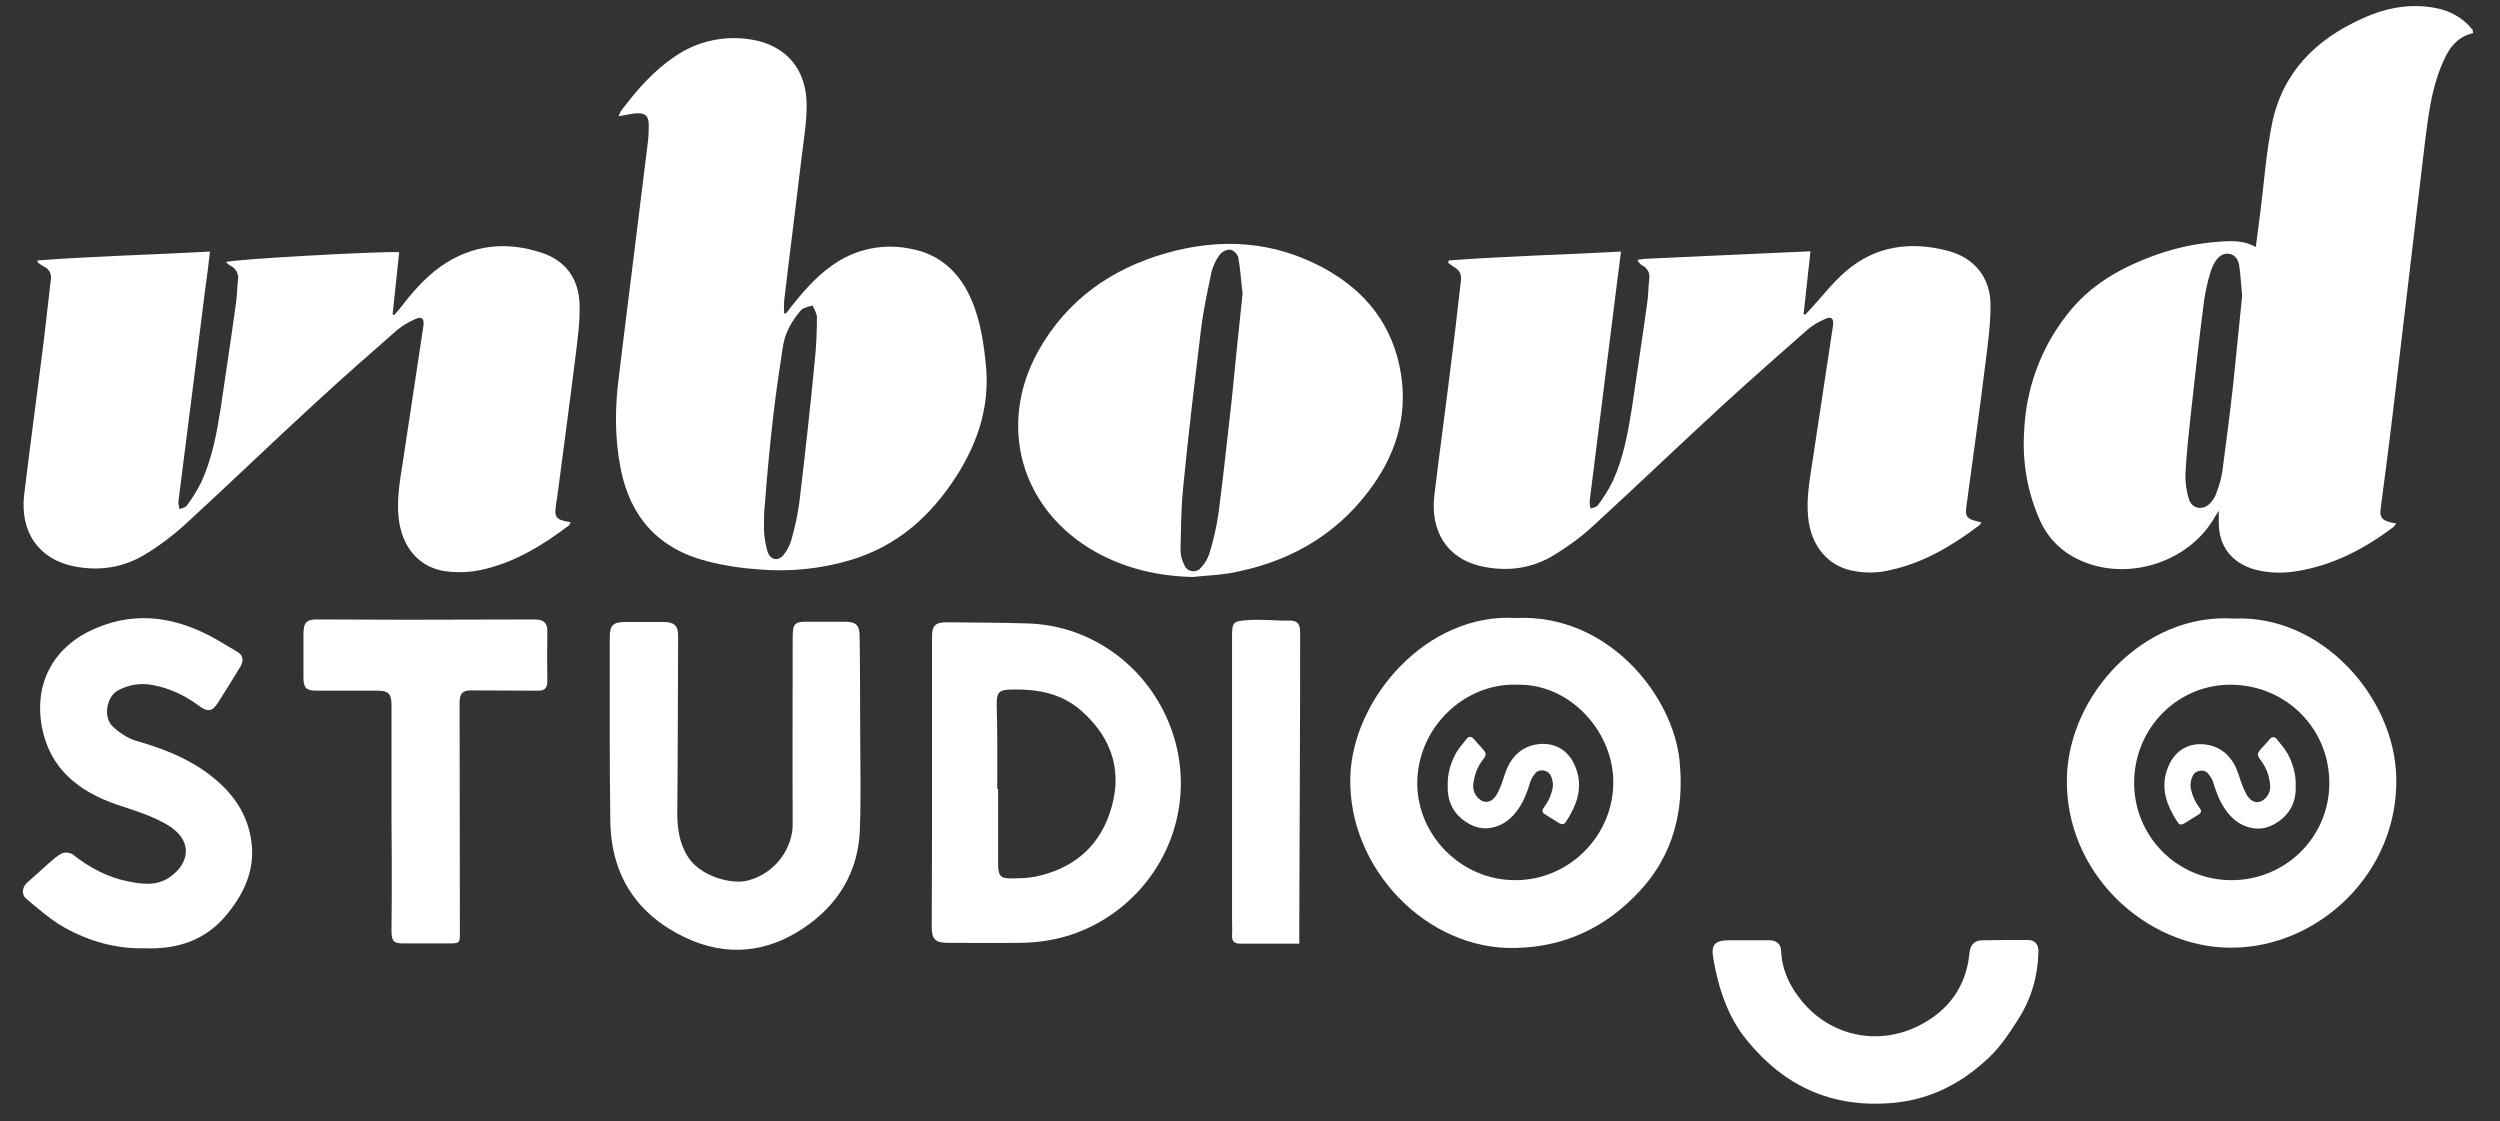 <?xml version="1.0" encoding="utf-8"?>
<!-- Generator: Adobe Illustrator 26.3.1, SVG Export Plug-In . SVG Version: 6.00 Build 0)  -->
<svg version="1.1" id="Layer_1" xmlns="http://www.w3.org/2000/svg" xmlns:xlink="http://www.w3.org/1999/xlink" x="0px" y="0px"
	 viewBox="0 0 877.4 393.6" style="enable-background:new 0 0 877.4 393.6;" xml:space="preserve">
<rect x="0" y="0" width="877.4" height="393.6" fill="#333333" stroke="none"/>
<style type="text/css">
	.st0{fill:#FFFFFF;}
</style>
<g>
	<path class="st0" d="M868,11.6c-6.4,1.5-9.1,6.3-11.2,11.6c-3.6,8.7-4.6,17.9-5.8,27.2c-3.7,31.8-7.6,63.6-11.3,95.3
		c-1.3,11-2.8,22.1-4.2,33c-0.4,2.6,0.5,3.8,3,4.5c0.7,0.2,1.5,0.4,2.5,0.5c-0.2,0.4-0.6,0.8-0.9,1.2c-10.2,7.7-21.4,13.6-34.3,15.6
		c-4.8,0.8-9.7,0.6-14.4-0.6c-8.4-2.4-12.9-8.4-12.7-17.2v-3.4c-0.6,1-1,1.4-1.3,2c-9.2,16.4-31.5,23.2-48.3,14.9
		c-6-2.9-10.7-7.8-13.3-13.9c-4.3-9.7-6.1-20.3-5.4-30.9c0.6-14.9,5.8-29.2,15-40.9c8.2-10.7,19.3-16.8,31.7-21.2
		c7.1-2.5,14.6-4,22.1-4.5c4.2-0.3,8.5-0.4,12.5,1.9c0.5-4.2,1.1-8.2,1.6-12.3c1.3-10.3,2-20.7,4.1-31c3.7-18.1,15.5-29.7,31.9-37
		c8.4-3.8,17.2-5.4,26.4-3.4c4.2,0.9,8.1,3.1,11,6.2c0.3,0.4,0.7,0.9,1.1,1.3C867.8,10.9,867.9,11.3,868,11.6z M786.9,103.8
		c-0.3-3.1-0.5-6.8-1-10.4c-0.3-2-1.2-3.9-3.5-4.3s-4,1.1-5.1,3c-0.7,1.1-1.2,2.4-1.6,3.7c-0.9,3-1.6,6.1-2.1,9.3
		c-1.7,13.1-3.2,26.1-4.6,39.2c-0.8,7.3-1.6,14.6-2,21.9c-0.1,3,0.3,6,1.2,8.9c1.1,3.6,5,4.2,7.6,1.4c1-1.1,1.7-2.3,2.1-3.6
		c1-2.5,1.7-5.1,2.1-7.8c1.3-9.9,2.6-19.9,3.7-29.7C784.8,125,785.8,114.7,786.9,103.8z"/>
	<path class="st0" d="M275.8,110c0.5-0.6,1.1-1.2,1.5-1.9c4.3-5.4,8.8-10.7,14.4-14.7c8.1-6,18.4-8.2,28.3-6c8.9,1.7,15.4,7,19.6,15
		c4,7.7,5.4,16.1,6.3,24.6c1.7,14.6-2.3,27.6-10.1,39.9c-9.1,14.2-20.8,24.7-37.1,29.6c-10.6,3.2-21.8,4.3-32.9,3.3
		c-5.9-0.4-11.7-1.3-17.5-2.8c-17.1-4.3-27.2-15.5-30.5-32.7c-2.1-10.7-2-21.5-0.6-32.1c3.3-27.3,6.8-54.5,10.1-81.7
		c0.3-2.2,0.4-4.3,0.4-6.5c0-3.4-1.3-4.5-4.7-4.2c-1.8,0.2-3.6,0.6-5.9,1c0.3-0.8,0.6-1.5,1.1-2.2c5.4-7.1,11.2-13.8,18.7-18.8
		c7.8-5.4,17.5-7.5,26.9-5.9c12.1,2,19.4,10.5,19.3,23.2c0,5.9-1,11.8-1.7,17.6c-2,17-4.2,33.9-6.2,50.9c-0.1,1.5-0.1,3,0,4.4
		L275.8,110z M268.2,179.7c0,2.5-0.2,5.1,0,7.6c0.2,2.2,0.6,4.3,1.2,6.4c1.1,3,3.9,3.4,5.8,0.8c1.1-1.5,2-3.1,2.5-4.9
		c1.3-4.5,2.3-9.1,2.9-13.8c2-16.6,3.8-33.1,5.4-49.7c0.5-4.9,0.7-9.8,0.7-14.8c0-1.3-1-2.8-1.5-4.1c-1.4,0.5-3.3,0.7-4.2,1.8
		c-2,2.3-3.7,4.9-4.9,7.8c-1.2,2.8-1.5,6.1-2,9.3C271.3,143.8,269.6,161.7,268.2,179.7L268.2,179.7z"/>
	<path class="st0" d="M13.2,91.4c20-1.5,40.1-2,60.5-3.1c-0.6,5.2-1.2,10-1.9,14.9c-3,24.3-6.1,48.6-9.2,72.9c0,0.9,0.2,1.7,0.4,2.6
		c0.9-0.4,2-0.5,2.5-1.2c2-2.6,3.7-5.4,5.2-8.4c3.7-8.1,5.3-16.7,6.7-25.5c1.8-12.3,3.7-24.7,5.4-37c0.4-2.7,0.4-5.4,0.7-8.2
		c0.4-2.1-0.6-4.1-2.5-5.1c-0.6-0.3-1.2-0.8-1.7-1.3c1.5-1,54.9-3.9,60.8-3.5c-0.8,7.2-1.5,14.5-2.3,21.8l0.5,0.3
		c0.5-0.6,1.1-1.2,1.6-1.8c4.4-5.7,8.9-11.1,14.8-15.3c11-7.7,23-8.9,35.4-4.8c8.5,2.8,13,9.2,13.3,18c0.2,5.8-0.6,11.7-1.3,17.4
		c-2.1,17-4.4,33.9-6.6,50.8c-0.2,1.1-0.4,2.2-0.5,3.4c-0.4,2.9,0.4,4,3.3,4.6l2,0.4c-0.2,0.4-0.4,0.6-0.5,1
		c-9.5,7.2-19.6,13.4-31.4,15.8c-3.9,0.8-8,0.9-11.9,0.4c-9.5-1.3-15.5-8.5-16.6-18.8c-0.7-6.7,0.5-13.2,1.5-19.7
		c2.4-15.8,4.8-31.7,7.2-47.6c0.4-2.6-0.6-3.5-2.9-2.4c-2.3,1-4.4,2.3-6.3,3.8c-9.6,8.4-19.3,16.9-28.6,25.5
		c-15.5,14.2-30.7,28.9-46.2,43.1c-4.1,3.7-8.6,7.1-13.4,10c-7.7,4.8-16.2,6.1-25,4.4c-12.5-2.4-19.3-12-17.7-25.3
		c2-16.5,4.2-32.9,6.3-49.4c1.1-8.6,2-17.1,3-25.6c0.5-2.1-0.5-4.2-2.5-5c-0.7-0.4-1.4-0.9-2.1-1.4L13.2,91.4z"/>
	<path class="st0" d="M508.5,91.4c20-1.5,40.1-2,60.4-3.1c-0.5,4.2-1,8-1.5,11.8c-3.2,25.3-6.3,50.6-9.5,75.8c0,0.9,0.1,1.8,0.4,2.6
		c0.9-0.4,2-0.5,2.5-1.2c2-2.6,3.7-5.4,5.2-8.4c3.7-8,5.3-16.7,6.7-25.5c1.8-12.4,3.7-24.7,5.4-37c0.4-2.8,0.4-5.6,0.7-8.4
		c0.4-2-0.6-4-2.5-4.9c-0.7-0.4-1.3-1.1-1.6-1.9c1.1-0.2,2.2-0.3,3.3-0.4c16-0.7,32-1.5,48.2-2.2l9.2-0.4c-0.8,7.5-1.6,14.8-2.4,22
		l0.5,0.3l1.6-1.7c4.2-4.5,7.9-9.4,12.5-13.4c10.6-9.3,23.2-10.8,36.3-7.3c9.2,2.5,14.7,9.5,14.7,19c0,7-1,14.2-1.9,21.2
		c-2,16.6-4.4,33-6.6,49.6c-0.5,3.2,0.3,4.3,3.6,5c0.6,0.1,1.1,0.3,1.7,0.5c-0.2,0.4-0.5,0.7-0.8,1c-9.3,7-19.2,13-30.9,15.6
		c-4.6,1.2-9.4,1.2-14.1,0.2c-8.5-2-14-8.9-15-18.5c-0.7-6.7,0.5-13.2,1.5-19.7c2.4-15.8,4.8-31.7,7.2-47.6c0.4-2.7-0.6-3.6-3.1-2.3
		c-2.3,1-4.4,2.3-6.2,3.9c-9.5,8.4-19,16.7-28.4,25.3c-15.6,14.3-30.8,28.9-46.4,43.2c-4.1,3.8-8.6,7.1-13.3,10
		c-8.2,5.2-17.3,6.3-26.6,4.1c-11.4-2.8-17.4-12.1-15.9-24.8c2-16.6,4.3-33.1,6.3-49.7c1.1-8.5,2-16.9,3-25.4c0.3-2.4-0.4-3.9-2.4-5
		c-0.7-0.4-1.4-1-2.1-1.5L508.5,91.4z"/>
	<path class="st0" d="M418.6,202.5c-12.1-0.3-23.5-2.9-34.1-8.8c-26.2-14.7-34.7-44.5-20-70.7c10-17.7,25.4-28.6,44.6-34.1
		s37.8-4.4,55.5,5.2c14.9,8.1,24.4,20.3,27.1,37.2c2.4,15.2-2.1,28.9-11.3,41c-12.3,16.3-29.1,25.4-49,28.9
		C427.1,201.9,422.9,202,418.6,202.5z M436.1,103c-0.5-3.7-0.7-8.2-1.5-12.6c-0.4-1.3-1.4-2.4-2.8-2.8c-1.5,0-2.9,0.7-3.8,1.9
		c-1.3,1.8-2.2,3.7-2.8,5.9c-1.4,6.8-2.9,13.5-3.7,20.3c-2.2,18.2-4.4,36.4-6.2,54.8c-0.8,7.5-0.8,15-1,22.5c0,1.8,0.5,3.6,1.3,5.2
		c0.6,1.8,2.6,2.7,4.4,2.1c0.6-0.2,1.1-0.6,1.5-1.1c1.3-1.4,2.3-3,2.9-4.8c1.5-4.8,2.6-9.7,3.3-14.6c1.7-13.2,3.1-26.4,4.6-39.6
		C433.5,128.2,434.7,116,436.1,103z"/>
</g>
<g>
	<path class="st0" d="M532.1,216.9c32.5-1.5,55.3,27.5,57.4,50.5c1.6,16.8-2.1,32.6-14.1,45.4c-11.7,12.6-26,19.5-43.5,19.9
		c-31.4,0.8-58.7-28.1-58-59.6C474.4,245.4,500.7,214.9,532.1,216.9z M532.3,240.3c-18.2-0.6-34.9,14.9-34.9,34.7
		c0.1,18.3,15.5,33.9,34.3,33.9c18.7,0.1,34.2-15.2,34.5-33.8C566.6,257.4,551.4,239.8,532.3,240.3z"/>
	<path class="st0" d="M784.1,217.1c30.3-1.4,56.2,27.1,56.9,55.7c0.8,33.6-27.4,59.9-58.1,59.8c-29.7,0-58.3-26.1-57.5-59.7
		C726.1,243.7,752.6,215,784.1,217.1z M817.5,275.2c0.2-19.3-14.9-34.6-34.3-34.9c-18.7-0.2-33.9,14.9-34.2,33.9
		s14.8,34.5,33.8,34.7C801.8,309.1,817.3,294.1,817.5,275.2z"/>
	<path class="st0" d="M327.1,274.3c0-16.9,0-33.8,0-50.7c0-4,1.1-5.2,5.1-5.2c9.4,0.1,18.8,0.1,28.3,0.4
		c23.7,0.6,44.1,16.6,51.3,39.2c7.7,24.2-1.9,50.3-23.4,64.1c-9.2,5.9-19.4,8.7-30.4,8.8c-8.5,0.1-16.9,0-25.4,0
		c-4.3,0-5.6-1.3-5.6-5.5C327.1,308.3,327.1,291.3,327.1,274.3L327.1,274.3z M350,276.9c0.1,0,0.2,0,0.3,0c0,8.8,0,17.5,0,26.3
		c0,4.3,0.9,5.2,5,5.1c2.7-0.1,5.4-0.1,7.9-0.6c12.7-2.6,21.9-9.7,26.2-22.1c4.8-13.9,1.4-26-9.6-35.9c-7.1-6.4-15.6-7.9-24.8-7.7
		c-4.4,0.1-5.2,0.9-5.2,5.2C350.1,257,350,266.9,350,276.9z"/>
	<path class="st0" d="M301.9,257.7c0,11,0.3,22-0.1,33c-0.4,15.1-7.6,26.9-19.9,35.1c-13,8.7-27.2,10-41.5,3.2
		c-16.9-8.1-25.9-21.8-26.2-40.7c-0.3-21.5-0.2-43-0.2-64.5c0-4.3,1.1-5.5,5.5-5.5c4.5,0,9,0,13.5,0c3.6,0,5,1.3,5,4.8
		c-0.1,20.6-0.1,41.3-0.3,61.9c0,5.8,0.7,11.2,4,16.1c4.3,6.4,15,9.5,20.9,7.9c10-2.7,15.6-11.8,15.6-19.6c-0.1-21.8,0-43.6,0-65.5
		c0-5.1,0.6-5.8,5.7-5.7c4.2,0,8.4,0,12.5,0s5.3,1.2,5.3,5.4C301.9,235,301.8,246.3,301.9,257.7
		C301.8,257.7,301.9,257.7,301.9,257.7z"/>
	<path class="st0" d="M50.3,332.8c-9.4,0.2-19.1-2.4-27.9-7.4c-4.7-2.7-8.9-6.4-13.1-9.9c-1.9-1.5-1.5-4.1,0.1-5.6
		c2.6-2.3,5.2-4.7,7.8-7c1.5-1.3,3-2.7,4.8-3.5c1-0.4,2.8-0.1,3.7,0.6c5.7,4.5,12.1,7.9,19.1,9.3c4.6,0.9,9.8,1.8,14.4-1.2
		c7.2-4.7,9.3-13.3-1.3-19.1c-5.2-2.9-11.1-4.7-16.8-6.6c-13.6-4.6-23.7-12.8-26.4-27.3c-2.9-15.8,4.5-28.6,19.1-34.7
		c14.7-6.2,28.8-3.6,42.3,4.1c2.4,1.4,4.7,2.8,7.1,4.2c2.3,1.3,2.3,3.2,1.2,5.2c-2.6,4.3-5.2,8.5-7.9,12.7c-2,3.2-3.6,3.4-6.8,1
		c-4.9-3.6-10.2-6.1-16.2-7.2c-4.3-0.8-8.3-0.1-12.1,1.9c-4,2.2-5.3,9.3-1.9,12.6c2.2,2.1,5.1,4.1,8,5c8.6,2.5,16.9,5.5,24.3,10.7
		c8.2,5.8,14.4,13.1,16.2,23.3c1.9,10.3-1.8,18.9-8.1,26.7C72.4,329.9,62.6,333.3,50.3,332.8z"/>
	<path class="st0" d="M137.4,286.8c0-13.2,0-26.3,0-39.5c0-3.7-1.1-4.9-4.7-4.9c-7.2,0-14.4,0-21.5,0c-3.7,0-4.7-0.9-4.7-4.7
		c0-5,0-10.1,0-15.1c0-4.2,1.1-5.3,5.2-5.2c10.3,0,20.6,0.1,30.8,0.1c15.1,0,30.2-0.1,45.3-0.1c2.6,0,4.4,1,4.3,4.1
		c-0.1,5.9-0.1,11.8,0,17.6c0,2.4-1,3.4-3.5,3.3c-7.7-0.1-15.4,0-23.1-0.1c-3-0.1-4.2,1.1-4.2,4.1c0.1,26.8,0,53.6,0.1,80.5
		c0,4.1,0.1,4.2-4,4.2c-5.2,0-10.5,0-15.7,0c-3.6,0-4.2-0.7-4.3-4.3c0-4.3,0.1-8.6,0.1-12.8C137.5,305,137.5,295.9,137.4,286.8
		C137.5,286.8,137.4,286.8,137.4,286.8z"/>
	<path class="st0" d="M613.4,330c2.6,0,5.1,0,7.7,0c2.4,0,4,1.5,4,3.7c0.2,6.1,2.6,11.4,6,16c10,13.7,27.6,17.9,42.7,10.1
		c10.1-5.2,16.3-13.7,17.4-25.3c0.3-3.1,1.9-4.5,4.7-4.5c5.2-0.1,10.5-0.1,15.8-0.1c2.8,0,3.8,1.9,3.7,4.3c-0.2,8.4-2.5,16.3-7,23.4
		c-3,4.7-6.2,9.6-10.2,13.4c-9.5,9.1-20.7,15-34.2,16.1c-21.1,1.8-37.8-5.9-50.9-22c-6.8-8.3-10-18.3-11.8-28.7
		c-0.9-5,0.6-6.4,5.7-6.4C609.1,330,611.2,330,613.4,330L613.4,330z"/>
	<path class="st0" d="M456,331.2c-7.2,0-13.9,0-20.7,0c-2,0-3-0.8-2.9-2.9c0.1-1.8,0-3.6,0-5.5c0-32.7,0-65.5,0-98.2
		c0-6.3-0.1-6.6,6-7c4.7-0.3,9.4,0.3,14.1,0.2c3.8-0.1,3.8,2.5,3.8,4.8c0,33.4-0.2,66.8-0.3,100.1C456,325.4,456,328.1,456,331.2z"
		/>
	<path class="st0" d="M508.1,275.4c-0.1-3.8,1-7.6,2.9-11.1c1.1-1.9,2.6-3.5,3.9-5.2c0.6-0.7,1.6-0.6,2.2,0.1
		c0.9,1.1,1.9,2.1,2.8,3.1c0.5,0.6,1.1,1.2,1.4,1.9c0.2,0.4,0,1.1-0.2,1.5c-1.8,2.3-3.2,4.8-3.7,7.6c-0.4,1.8-0.7,3.9,0.5,5.7
		c1.9,2.9,5.3,3.7,7.6-0.5c1.1-2.1,1.9-4.4,2.6-6.7c1.8-5.4,5.1-9.4,10.9-10.5c6.3-1.1,11.4,1.8,13.8,7.6c2.5,5.9,1.4,11.5-1.6,16.8
		c-0.5,1-1.1,1.9-1.7,2.8c-0.5,0.9-1.3,0.9-2.1,0.5c-1.7-1-3.4-2.1-5-3.1c-1.3-0.8-1.4-1.4-0.4-2.7c1.4-1.9,2.4-4.1,2.9-6.5
		c0.3-1.7,0-3.3-0.8-4.8c-0.9-1.6-3.7-2.1-5-0.8c-0.8,0.9-1.6,2-2,3.2c-1,3.4-2.2,6.7-4.3,9.7c-2.3,3.3-5.2,5.7-9.3,6.5
		s-7.5-0.7-10.6-3.2C509.3,284.2,507.9,280.3,508.1,275.4z"/>
	<path class="st0" d="M805.7,275.5c0.1-3.8-1-7.6-2.9-11.1c-1.1-1.9-2.6-3.5-3.9-5.2c-0.6-0.7-1.6-0.6-2.2,0.1
		c-0.9,1.1-1.9,2.1-2.8,3.1c-0.5,0.6-1.1,1.2-1.4,1.9c-0.2,0.4,0,1.1,0.2,1.5c1.8,2.3,3.2,4.8,3.7,7.6c0.4,1.8,0.7,3.9-0.5,5.7
		c-1.9,2.9-5.3,3.7-7.6-0.5c-1.1-2.1-1.9-4.4-2.6-6.7c-1.8-5.4-5.1-9.4-10.9-10.5c-6.3-1.1-11.4,1.8-13.8,7.6
		c-2.5,5.9-1.4,11.5,1.6,16.8c0.5,1,1.1,1.9,1.7,2.8c0.5,0.9,1.3,0.9,2.1,0.5c1.7-1,3.4-2.1,5-3.1c1.3-0.8,1.4-1.4,0.4-2.7
		c-1.4-1.9-2.4-4.1-2.9-6.5c-0.3-1.7,0-3.3,0.8-4.8c0.9-1.6,3.7-2.1,5-0.8c0.8,0.9,1.6,2,2,3.2c1,3.4,2.2,6.7,4.3,9.7
		c2.3,3.3,5.2,5.7,9.3,6.5s7.5-0.7,10.6-3.2C804.5,284.3,805.9,280.4,805.7,275.5z"/>
</g>
</svg>
